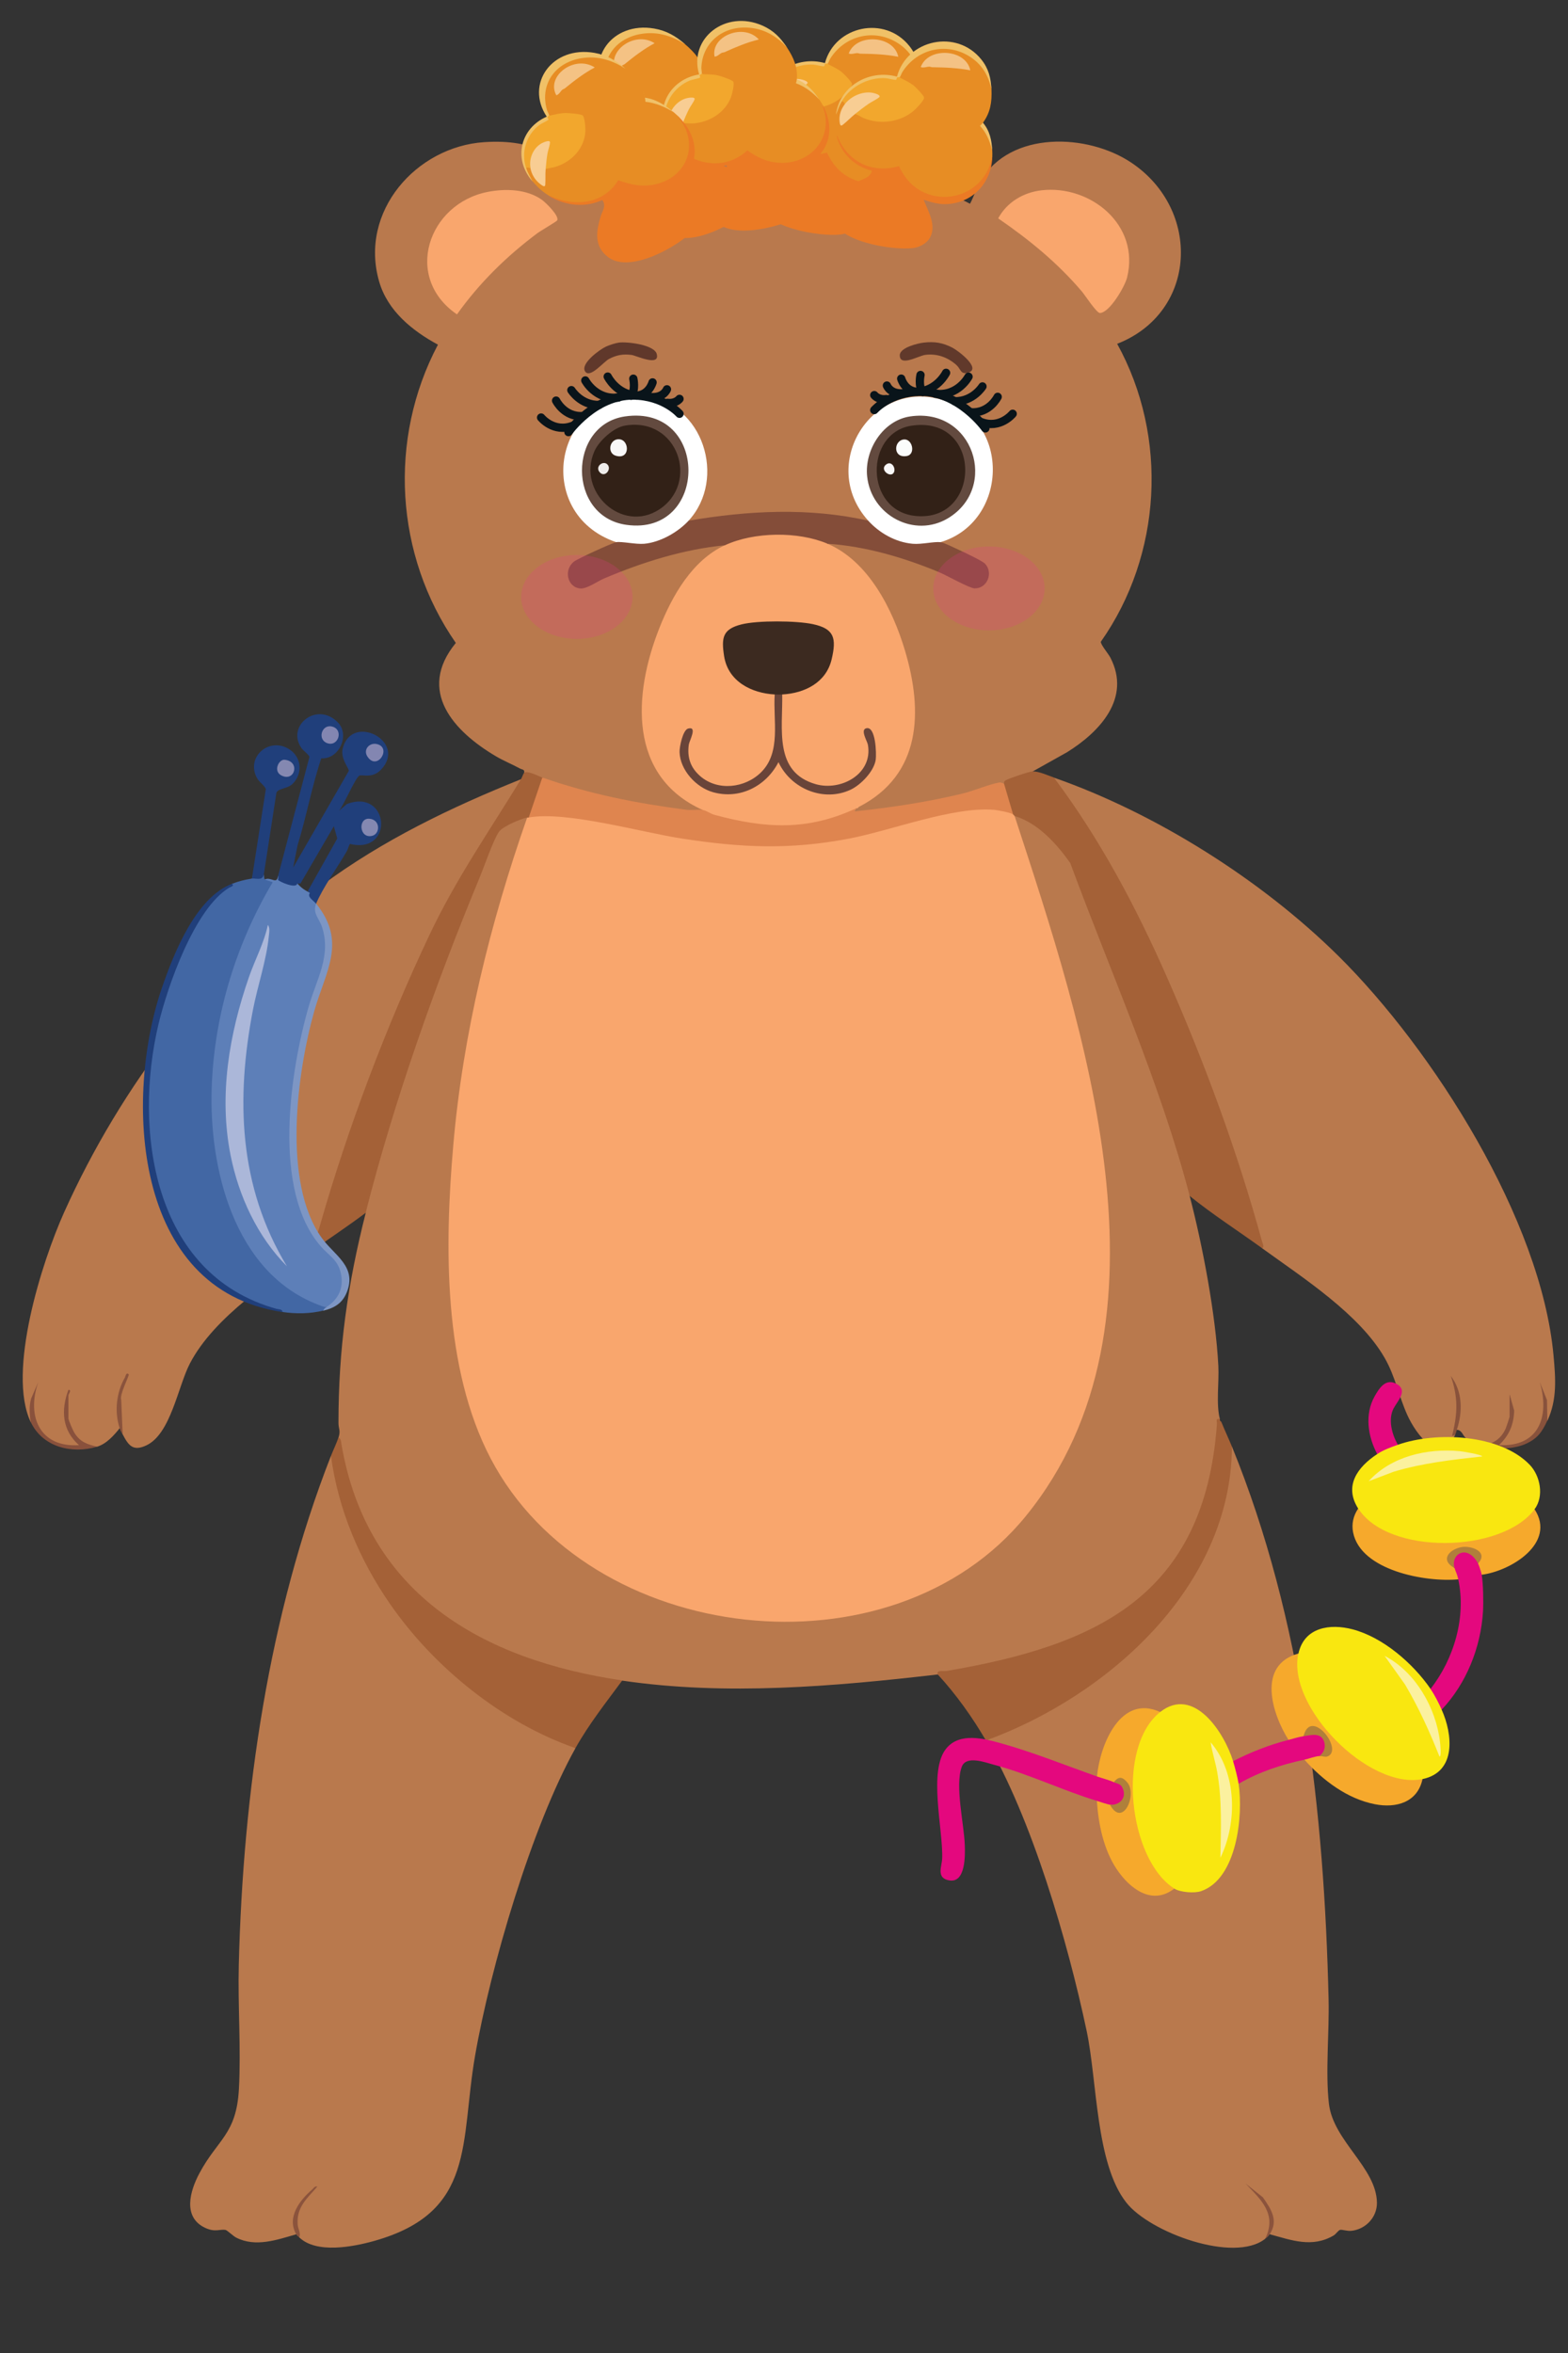 <?xml version="1.0" encoding="UTF-8"?>
<svg id="Layer_1" xmlns="http://www.w3.org/2000/svg" version="1.1" viewBox="0 0 283.46 425.2">
  <rect x="0" y="0" width="283.46" height="425.2" fill="#333333" stroke="none"/>
  <!-- Generator: Adobe Illustrator 29.5.1, SVG Export Plug-In . SVG Version: 2.1.0 Build 141)  -->
  <defs>
    <style>
      .st0 {
        fill: #7d96c4;
      }

      .st1 {
        fill: #89523b;
      }

      .st2 {
        fill: #a46137;
      }

      .st3 {
        fill: #8488b1;
      }

      .st4 {
        fill: #f6a92c;
      }

      .st5 {
        fill: #5d7fb8;
      }

      .st6 {
        fill: #61392b;
      }

      .st7 {
        fill: #df854f;
      }

      .st8 {
        fill: #f0c167;
      }

      .st9 {
        fill: #89513c;
      }

      .st10 {
        fill: #af803b;
      }

      .st11 {
        fill: #fff;
      }

      .st12 {
        fill: #eb7a25;
      }

      .st13 {
        fill: #634a3f;
      }

      .st14 {
        fill: #b9794d;
      }

      .st15 {
        fill: #fbf19f;
      }

      .st16 {
        fill: #694439;
      }

      .st17 {
        fill: #60382b;
      }

      .st18 {
        fill: #8a533c;
      }

      .st19 {
        fill: #88523c;
      }

      .st20 {
        fill: #ed3393;
        opacity: .2;
      }

      .st21 {
        fill: none;
        stroke: #09141a;
        stroke-linecap: round;
        stroke-linejoin: round;
        stroke-width: 1.5px;
      }

      .st22 {
        fill: #f8cd93;
      }

      .st23 {
        fill: #844d39;
      }

      .st24 {
        fill: #f9e710;
      }

      .st25 {
        fill: #203f7b;
      }

      .st26 {
        fill: #eeecea;
      }

      .st27 {
        fill: #f9f8f8;
      }

      .st28 {
        fill: #abb7d9;
      }

      .st29 {
        fill: #e78d24;
      }

      .st30 {
        fill: #b07f3b;
      }

      .st31 {
        fill: #f2a72d;
      }

      .st32 {
        fill: #f0c169;
      }

      .st33 {
        fill: #4267a4;
      }

      .st34 {
        fill: #e4087e;
      }

      .st35 {
        fill: #fbf19e;
      }

      .st36 {
        fill: #3c2a20;
      }

      .st37 {
        fill: #8386b1;
      }

      .st38 {
        fill: #322117;
      }

      .st39 {
        fill: #f9a66d;
      }

      .st40 {
        fill: #f4c284;
      }

      .st41 {
        fill: #fbfcfc;
      }

      .st42 {
        fill: #8b533c;
      }
    </style>
  </defs>
  <g>
    <path class="st14" d="M94.75,139.67c.14-.67-.34-.58-.72-.78-1.43-.78-2.98-1.4-4.38-2.23-7.6-4.48-14.36-11.8-7.25-20.48-10.99-15.83-12.28-36.78-3.23-53.9-4.61-2.49-9.1-6.09-10.63-11.41-3.65-12.67,6.73-24.36,18.96-25.18,8.95-.6,15.3,2.34,18.56,11.13,21.2-11.17,48.09-11.09,69.3,0,.72-1.36,1.14-2.81,1.93-4.14,5.38-9.11,19.34-8.56,27.21-3.3,12.69,8.47,12.01,27.04-2.54,32.75,9.29,16.84,8.08,38.17-2.95,53.83-.08.48,1.38,2.2,1.72,2.87,3.82,7.37-1.99,13.46-7.8,17.08l-6.25,3.5-.22.59-4.96,1.63c-.35.34-.95.52-1.78.56-7.85,2.8-16.47,4.02-24.86,4.97-.94-.13-.85-.64-.1-1.08.09-.24.18-.24.27,0l.27-.28.54-.92c15.87-8.08,7.97-35.49-3.08-44.12-1.32-.68-2.38-1.51-3.18-2.49.23-.13.47-.24.72-.32,1.94-.59,8.71,1.25,11.06,1.91,4.71,1.34,9.19,3.17,13.4,5.39,4.4,1.84,4.57-3.49.46-4.36l-5-2.29-.18-.62.52-.75c10.26-3.63,11.52-18.96,1.45-23.73-12.36-5.85-23.65,9.25-15.07,19.73v.86s-1.66.21-1.66.21c-9.91-2.05-20.02-1.2-29.95.02l-.84-.23v-.84c5.9-6.98,2.07-19.57-7.21-20.79-15.9-2.08-20.69,18.97-6.38,24.74l.5.77.06.36c-2.39,1.13-4.8,2.3-7.25,3.5-2.12,1.55-.61,4.9,1.92,3.64,7.37-3.77,15.82-6.6,24.14-7.24l.77.29c-.73.98-1.73,1.83-3,2.53-10.89,9.27-18.29,36.76-1.67,44.39l.58.89c-.25.8-1.93.67-2.72.57-7.53-.93-17.8-2.49-24.78-5.34-.55-.23-1.01-.64-1.42-1.07-.65.68-2.54-.33-3.27-.83h0Z"/>
    <path class="st14" d="M183.42,147.45c.14-.1.29-.19.45-.25,2-.72,9.25,6.45,10.1,8.51,3.95,9.63,7.67,19.49,11.32,29.25,3.49,9.33,6.94,18.66,9.58,28.29.12.45.16.93.2,1.41.03.48.03.97,0,1.46,2.33,8.95,4.7,21.38,5.18,30.72.15,2.92-.44,6.91.28,9.59-.38,9.11-2.67,18.42-7.97,25.93-9.63,13.63-27.96,18.24-43.05,20.22-18.66,2.16-38.29,3.87-57.02,1.11-.24.11-.48.2-.73.26-2.04.49-10.56-1.96-13.13-2.74-19.79-6.01-35.14-19.74-37.43-41.44.41-1.3-.01-1.55-.01-2.63-.01-13.45,1.66-25.1,4.92-37.95l.03-1.58c5.55-22.91,14.43-46.03,23.32-67.09.1-1.1,4.82-3.33,5.28-3.19.24.07.44.19.57.42-.05.96-.12,1.93-.41,2.85-4.39,14.32-8.37,27.57-10.7,42.48-3.32,21.22-5.1,50.1,4.67,69.58,16.11,32.11,65.81,39.78,91.61,15.82,34.33-31.88,15.71-91.39,2.89-129.45-.09-.52-.07-1.04.07-1.56h0Z"/>
    <path class="st14" d="M229.53,403.73c-.03-.31-.3-.03-.82.83-5.66,4.45-20.85-1.16-25.09-6.54-5.56-7.04-5.25-21.93-7.18-31.04-3.42-16.13-9.91-38.42-18.2-52.48l.92-.94c21.19-8.26,41.8-26.35,42.98-50.89l.57-1.27c12.79,31.36,16.68,66.12,17.47,99.92.14,5.91-.6,13.14.06,18.84.79,6.73,8.59,11.53,8.68,17.87.03,2.67-2.07,4.8-4.6,5.08-.8.09-1.69-.26-2.05-.17s-.75.77-1.19,1.02c-3.89,2.27-7.57.85-11.55-.23h0Z"/>
    <path class="st14" d="M104.03,315.9c-7.88,14.09-15.36,39.52-18.15,55.59-2.72,15.66.2,28.25-18.2,33.44-3.8,1.07-10.46,2.37-13.58-.63-.26-.92-.45-1.1-.55-.56-3.48,1-7.33,2.38-10.83.61-.56-.28-1.64-1.33-1.92-1.39-.98-.22-1.86.48-3.7-.38-4.13-1.93-2.77-6.65-1.06-9.85,3.3-6.19,6.7-7.02,7.15-15.23.4-7.34-.21-15.13-.02-22.54.78-30.99,5.38-63.05,16.65-91.86l.75,1.36c3.94,23.02,21.26,42.17,42.36,50.47l1.08.98h0Z"/>
    <path class="st14" d="M279.73,256.69l-.52-.16c-.73,2.2-2.25,3.79-4.44,4.46-1.96.6-5.69,1.14-2.95-1.39,1.76-2.51,1.66-4.78,1.1-7.63l.41,3.06c.09.55-.05.88-.41.97.63.06.01,1.54-.23,2.07-1,2.21-2.41,3.68-4.96,3.35-.69-.22-2.14-1.07-2.71-1.54-.62-.51-.72-1.46-1.65-1.51-.41-.33-.8,1.16-.27.83-2.83,5.86-7.12-.03-8.69-3.51-1.55-3.42-2.15-6.92-4.08-10.29-4.55-7.94-14.82-14.52-22.15-19.83-3.74-12.22-7.91-24.88-12.75-37-2.89-7.24-6-14.4-9.42-21.34-4.36-8.86-9.14-16.27-14.5-24.45-.45-.69-.73-1.47-.98-2.26,18.39,6.43,37.52,18.47,51.44,32.24,17.08,16.9,36.62,47.62,38.87,72.14.38,4.16.68,7.97-1.09,11.81h0Z"/>
    <path class="st14" d="M94.21,140.78c-.07.68-.25,1.32-.54,1.93-17.16,24.76-28.19,54.32-36.56,82.85-7.66,5.5-18.35,12.3-22.79,20.84-2.16,4.17-3.45,12.71-7.86,14.78-2.4,1.13-3.23.04-4.28-1.99-.2-.09-.68-3.66-.59-3.5.17.3.24,2,.05,2.39-1.08,1.34-2.4,2.83-4.09,3.34-1.92.23-3-.23-4.14-1.82-.56-.78-1.72-2.69-1.04-3.33-.82-.58-.37-3.15,0-4.17-.93,2.59-.44,6.56,2.11,8.65.59,1.32-2.65.63-3.45.43-2.29-.57-4.33-2.36-5.03-4.67l-.45.46c-4.31-9.06,2.02-28.96,6.04-37.9,10.31-22.92,26.51-44.21,46.53-59.05,11.09-8.22,23.38-14.12,36.1-19.23Z"/>
    <path class="st2" d="M186.7,139.39c1.16,0,2.71.72,3.82,1.11,8.39,11.2,14.86,23.4,20.51,36.23,6.74,15.3,12.7,31.43,17.12,47.61.09.32.47,1.04.02,1.22-4.35-3.15-8.91-6.06-13.1-9.45-5.31-20.35-14.26-40.34-21.59-60.15-2.47-3.52-5.87-7.25-10.06-8.51-.25.07-.35-.02-.27-.28-.72-.06-2.13-4.75-2.05-5.02.08-.23.19-.42.41-.54.03-.02-.14-.39.34-.64.63-.33,4.23-1.58,4.85-1.58h0Z"/>
    <path class="st2" d="M220.53,256.41c.02.09-.03.2,0,.28l.27.28c.6,1.48,1.3,2.95,1.91,4.45-.17,25.43-22.59,45.12-44.47,53.09-2.51-4.27-5.38-8.32-8.73-11.95-.23-.87.87-.49,1.7-.63,26.95-4.6,46.51-13.46,48.78-44.55.04-.53-.31-1.12.54-.96h0Z"/>
    <path class="st2" d="M112.49,303.66c-2.93,3.98-6.03,7.89-8.46,12.23-13.17-4.58-25.5-14.49-33.51-26.04-5.5-7.93-9.39-17.08-10.69-26.77.39-.99,1.08-2.45,1.36-3.34.5.29.46.77.54,1.26,4.67,27.24,25.7,38.97,50.75,42.66Z"/>
    <path class="st2" d="M98.03,140.5l.41.48c-.72,2.12-1.44,4.25-2.17,6.37l-.7.37c-.05.25-.14.24-.27,0-1.17.25-4.32,1.58-5.04,2.51-.98,1.27-2.78,6.48-3.55,8.34-8,19.29-15.47,40.35-20.61,60.59-2.94,2.22-6.02,4.25-9,6.39-.37-1.06.37-2.78.68-3.89,5.04-17.69,11.97-36.05,19.82-52.64,4.88-10.31,10.76-18.67,16.6-28.25.18-.29.38-.95.55-1.11.53-.51,2.5.57,3.27.83h0Z"/>
    <path class="st9" d="M5.54,256.97c-.19-1.51-.31-2.73.08-4.23l1.29-2.99c-2.16,6.27.34,11.85,7.37,11.39-3.04-2.68-3.3-6.29-1.91-10,.67,0,0,.82,0,.97v4.17c0,.38.86,2.31,1.14,2.73,1.04,1.61,2.3,1.99,4.05,2.41-4.56,1.36-9.85.08-12-4.45h0Z"/>
    <path class="st19" d="M279.73,256.69c-.99,2.14-1.83,3.33-4.1,4.3-2,.85-5.88,1.06-7.91.42,2.09-.54,3.58-1.22,4.5-3.33.11-.26.68-1.98.68-2.09v-4.03l.83,2.93c-.07,2.56-.92,4.51-2.74,6.24,7.11.39,9.23-5.05,7.37-11.39l1.3,3.26.07,3.69h0Z"/>
    <path class="st18" d="M21.63,258.08c-.97-2.97-.61-6.47.96-9.18.1-.18.22-1.02.68-.55.16.17-1.71,3.7-1.36,4.59l.27,6.25c-.23-.44-.34-.49-.55-1.11h0Z"/>
    <path class="st42" d="M229.53,403.73c-.31.47-.41.51-.82.83,2.19-4.46-.73-7.04-3.55-10l3.14,2.5c1.49,2.13,2.87,4.19,1.23,6.67h0Z"/>
    <path class="st1" d="M263.36,258.36c-.09.28-.13.54-.27.83-.57.35-.64.5-.45-.31.9-3.73.9-6.58-.37-10.25,2.16,2.83,2.17,6.48,1.09,9.73Z"/>
    <path class="st42" d="M53.55,403.73c-1.76-3.05.63-6.14,2.86-8.06.31-.26.44-.67.96-.55-1.84,2.12-3.78,3.69-3.56,6.82.06.84.64,1.7.28,2.35-.21-.2-.35-.22-.55-.56h0Z"/>
    <path class="st14" d="M220.8,256.97l-.27-.28c.02.07.22.16.27.28Z"/>
    <path class="st39" d="M149.59,98.25c7.4,3.15,11.76,11.81,13.99,19.24,3.34,11.12,2.95,22.5-8.26,28.29l-.27.28c-.07.04-.2-.04-.27,0-.11.2-.22.4-.36.57-1.07,1.29-6.96,2.52-8.89,2.78-5.67.78-11.72-.16-17.13-1.87-.52-.16-1.54-.6-1.45-1.21-13.39-6.09-12.5-20.82-7.77-32.79,2.33-5.89,5.95-12.28,11.86-15.02l.52-.83c5.57-2.11,11.87-2.2,17.5-.26l.54.81h0Z"/>
    <path class="st7" d="M126.95,146.34c.81.13,1.45.7,2.24.91,9.13,2.46,16.77,2.93,25.59-1.19-.42.7-.4.57.34.49,6.3-.68,12.6-1.64,18.76-3.12,2.16-.52,4.77-1.67,6.75-2.03.39-.07.84.24.88.22l1.64,5.56-.46.38c-4.59-1.09-9.33-.85-14.2.72-15.42,4.9-31.23,6.9-47.29,3.46-7.6-1.89-15.27-3.12-23.01-3.69-1.08.24-1.94.13-2.61-.32l2.46-7.23c8.8,3.05,16.84,4.62,26.06,5.83.77.1,2.46-.06,2.86,0h0Z"/>
    <path class="st23" d="M156.96,94.08l.8.05c3.33,3.5,7.53,4.02,11.99,3.27l.31.57c.54.06,2.68,1.12,3.37,1.43.86.39,4.2,1.97,4.66,2.48,1.52,1.66.38,4.47-1.9,4.44-.91-.01-5.14-2.39-6.41-2.92-6.37-2.65-13.28-4.68-20.18-5.15-5.34-2.27-13.29-2.16-18.55.28-7.49.73-14.91,3.06-21.82,5.99-1.19.5-3.06,1.86-4.23,1.82-2.36-.09-3.23-3.31-1.22-4.87.66-.51,6.91-3.38,7.62-3.49-.01-.27.09-.47.32-.58,4.51.8,8.62.12,12.04-3.34l.74.03c10.74-1.84,21.76-2.41,32.47,0h0Z"/>
    <path class="st39" d="M188.27,34.39c8.84-1.02,17.86,6.24,15.48,15.77-.41,1.64-3.18,6.38-4.92,6.4-.59,0-2.68-3.21-3.26-3.9-4.45-5.22-9.51-9.34-15.12-13.2,1.6-2.95,4.56-4.69,7.83-5.07h0Z"/>
    <path class="st39" d="M100.72,39.84c-.11.19-3.03,1.89-3.6,2.32-5.58,4.18-10.43,8.93-14.51,14.65-9.76-6.67-5.23-20,5.54-22.13,3.2-.63,7.11-.53,9.86,1.46.61.44,3.17,2.9,2.71,3.69h0Z"/>
    <path class="st11" d="M124.49,94.08c-1.95,2.12-5.18,3.93-8.04,4.18-1.52.13-4.03-.45-5.06-.29-15.27-5.17-11.33-27.61,5.33-26.14,10.28.91,14.75,14.63,7.77,22.25Z"/>
    <path class="st11" d="M170.05,97.97c-1.27-.13-3.41.43-5.06.29-3.07-.27-6.01-1.93-8.04-4.18-9.15-10.14.72-25.82,13.58-21.76,12.33,3.89,11.69,21.99-.49,25.65h0Z"/>
    <path class="st6" d="M166.99,61.91c1.97-.23,3.45.02,5.21.93.99.51,5.3,3.75,2.84,4.5-1.38.42-1.36-.67-2.11-1.35-1.58-1.43-3.55-2.14-5.67-1.86-1.22.16-4.61,2.21-4.6.06.01-1.37,3.22-2.15,4.33-2.28h0Z"/>
    <path class="st17" d="M111.87,61.91c1.47-.2,6.43.37,6.86,2.07.59,2.34-3.76.26-4.54.16-1.54-.2-2.7,0-4.07.71-1.03.53-3.44,3.58-4.33,2.29-.97-1.4,2.67-4.02,3.78-4.52.64-.28,1.62-.61,2.31-.71Z"/>
    <path class="st7" d="M155.05,146.06l.27-.28s-.12.2-.27.28Z"/>
    <path class="st39" d="M183.15,147.17c.1.07.18.2.27.28,12.45,38.12,30.54,91.42,2.05,126.48-24.24,29.83-78.98,23.56-96.77-10.38-8.59-16.38-8.33-38.4-6.77-56.47,1.75-20.31,6.67-40.23,13.37-59.35.09-.02.18.02.27,0,6.73-1.24,20.43,2.69,27.77,3.81,10.72,1.64,19.4,2.05,30.13,0,7.65-1.46,18.86-5.85,26.27-5.2.68.06,2.94.49,3.41.83h0Z"/>
    <path class="st36" d="M141.41,125.49c-.41.78-.95.79-1.36,0-4.2-.23-8.44-2.35-9.15-6.94-.52-3.36-.24-4.87,3.14-5.72,2.91-.74,9.93-.68,12.89-.05,3.92.83,4.31,2.56,3.41,6.37-1,4.23-4.91,6.12-8.92,6.34h0Z"/>
    <path class="st16" d="M141.41,125.49c.11,6.23-1.55,14.03,6.05,16.21,4.53,1.3,10.36-1.81,9.44-7.11-.12-.67-1.39-2.66-.34-2.98,1.77-.53,1.9,4.62,1.75,5.68-.31,2.09-2.69,4.54-4.52,5.4-4.86,2.3-10.81-.13-13.06-4.97-2.26,4.39-7.05,6.8-11.87,5.42-3.01-.86-5.91-3.97-6.01-7.24-.03-.92.59-4,1.55-4.25,1.74-.47.22,2.2.12,2.9-.32,2.31.3,4.15,2.03,5.67,3.16,2.78,8.13,2.22,11.05-.68,3.66-3.63,2.13-9.38,2.45-14.05.44.02.92.02,1.36,0h0Z"/>
    <path class="st13" d="M112.97,75.25c15.34-2.24,15.2,21.68.27,19.59-10.75-1.5-10.58-18.08-.27-19.59Z"/>
    <path class="st13" d="M164.53,75.25c11.44-1.69,16.09,12.83,6.86,18.39-6.07,3.66-13.9-.5-14.63-7.56-.5-4.81,2.88-10.11,7.77-10.83h0Z"/>
    <path class="st38" d="M112.96,76.91c9.59-1.65,13.6,10.38,6.17,15.18-6.65,4.29-14.87-3.14-11.69-10.52.82-1.9,3.48-4.31,5.52-4.66Z"/>
    <path class="st38" d="M164.81,76.92c12.85-1.9,12.71,17.45.75,16.32-9.29-.88-9.3-15.06-.75-16.32h0Z"/>
    <path class="st27" d="M111.59,79.39c2.21-.34,2.52,3.81-.28,2.96-1.5-.45-1.19-2.73.28-2.96Z"/>
    <path class="st26" d="M108.46,85.39c-1.06-1.09.72-2.38,1.45-1.34.6.85-.57,2.25-1.45,1.34Z"/>
    <path class="st41" d="M163.41,79.41c1.56-.14,2.18,2.72.49,3-2.53.42-2.35-2.83-.49-3Z"/>
    <path class="st27" d="M161.56,85.43c-.6.98-2.64-.57-1.35-1.51.99-.73,1.83.73,1.35,1.51Z"/>
    <g>
      <path class="st24" d="M248.97,262.75c.26-1.15,2.69-2.16,3.74-1.68,6.86-2.43,18.48-1.93,23.81,3.6,1.95,2.01,2.64,5.73.89,8.06.15,1.39-2.1,2.76-3.28,3.46-6.83,4.03-18.8,4.3-25.55,0-1.16-.74-3.3-2.22-3.06-3.61-2.59-4.08-.12-7.48,3.44-9.82Z"/>
      <path class="st24" d="M209.73,309.37c6.11-4.82,11.61,3.75,13.19,8.89.74-.1,1.43,3.02,1.4,3.61l-.41.46c.87,5.74-.29,17.2-6.8,19.41-1.21.41-3.78.2-4.83-.47-1.37.25-2.92-1.89-3.7-3.02-2.72-3.91-4.29-9.44-3.98-14.18-.6-3.67.09-7.9,1.78-11.24.64-1.26,1.9-3.53,3.34-3.46Z"/>
      <path class="st24" d="M258.6,305.2c1.22.41,2.31,2.49,2.02,3.74,1.99,4.42,2.71,11.25-3.45,12.54-.88,1.15-3.41.62-4.77.29-5.97-1.46-11.32-6.39-14.81-11.28-1.42-1.99-2.64-4.54-3.2-6.92-.32-1.39-.81-3.86.34-4.77,1.05-4.79,5.74-5.44,9.78-4.38,5.5,1.44,10.93,6.15,14.11,10.78Z"/>
      <path class="st34" d="M198.3,321.01c.78-.51,2.82.1,3.05,1.03,3.65-.86,2.53,5.97-.7,4.07-.37.77-2.22.08-2.37-.69-6.23-1.91-12.24-4.83-18.54-6.51-1.65-.44-5.1-1.77-5.88.37-1.25,3.42.41,10.27.55,14.08.07,1.87.17,6.87-2.74,6.44-2.49-.37-1.41-2.52-1.35-3.92.22-5.21-2.62-16.02.82-20.02,2.44-2.84,6.73-1.7,9.81-.85,5.65,1.57,11.77,4.02,17.36,6Z"/>
      <path class="st4" d="M245.53,272.57c5.4,8.5,25.95,8.12,31.89.16,3.96,6.11-4.27,11.16-9.56,11.83-.72.01-1.18-1.56-.67-2.04-.22-.45-.11-.65.13-1.04.3-2.43-7.77-1.75-4.37,1.87.74-.1,1.4,1.72.67,2.04-5.91.56-17.65-1.59-19.01-8.49-.3-1.53.04-3.01.93-4.32Z"/>
      <path class="st4" d="M209.73,309.37c-7.97,6.29-5.74,26.62,2.56,31.9-4.02,3.13-8.06.02-10.43-3.53s-3.3-8.19-3.57-12.32c.55.17,1.95.65,2.37.69l.65.17c2.66,3.33,3.87-5.65.66-4.21l-.61-.03c-.93-.41-2.07-.69-3.05-1.03.54-5.7,4.23-14.94,11.42-11.65Z"/>
      <path class="st4" d="M234.71,298.8c-2.11,9.64,12.78,24.69,22.45,22.67-.89,4.25-4.8,5.3-8.59,4.56-5.03-.98-9.41-4.31-12.77-8.06.22-.81,2.19-1.38,2.72-.67l.68-.4c3.34.08-1.75-7.09-2.97-3.49l-.58.32c-.44.78-1.98,1.21-2.72.67-3-4.77-5.73-13.52,1.77-15.6Z"/>
      <path class="st34" d="M267.19,282.51c.19.36.6,1.62.67,2.04.28,1.63.33,5,.23,6.7-.4,6.45-3,12.98-7.47,17.69-.57-1.28-1.23-2.59-2.02-3.74,4.26-5.45,6.49-13,5.02-19.82-.22-1.04-.44-1.27-.67-2.04-1.23-1.04-.21-2.91,1.2-3.22s3.51.96,3.05,2.39Z"/>
      <path class="st34" d="M232.94,314.4c.89-.23,1.8-.53,2.72-.67.71-1.06,2.76-.91,3.64-.07,1.04.99.98,3.65-.77,3.65-1,.11-1.82.47-2.72.67-4.23.9-8.1,2.18-11.9,4.35-.15-1.02-.68-3.05-1-4.08,3.25-1.66,6.5-2.94,10.03-3.85Z"/>
      <path class="st34" d="M252.71,261.07c-1.28.45-2.59.92-3.74,1.68-1.7-3.19-2.3-7.17-.47-10.43.77-1.37,1.88-3.16,3.68-2.38,2.62,1.14.45,3.2-.27,4.6-1,1.96-.28,4.73.81,6.53Z"/>
      <path class="st35" d="M267.96,263.18c-5.4.59-10.82,1.2-16.04,2.77l-4.5,1.71c4.06-4.5,10.55-5.97,16.39-5.44.52.05,4.13.63,4.15.96Z"/>
      <path class="st15" d="M220.62,335.71c.1-5.13.32-10.44-.58-15.52-.32-1.82-.91-3.54-1.18-5.35,4.76,5.54,4.84,14.53,1.76,20.87Z"/>
      <path class="st15" d="M260.23,317.42c-1.77-4.47-3.76-8.86-6.22-13.01l-3.7-5.19c5.58,2.89,9.31,9.43,10.01,15.57.04.36.3,2.62-.09,2.63Z"/>
      <path class="st10" d="M200.65,326.11c1.56.16,2.92-1.01,2.43-2.62-.36-1.18-.82-1.05-1.73-1.45.92-1.14,1.59-.97,2.47.09,1.79,2.19-.84,8.22-3.17,3.98Z"/>
      <path class="st30" d="M267.19,282.51c-1.9-3.55-5.02-1.72-4.24.83-2.58-1.35-1.14-3.25,1.12-3.75,1.79-.4,5.17.8,3.12,2.93Z"/>
      <path class="st30" d="M238.52,317.31c.72-.55,1.12-1.39.93-2.28-.43-2.06-2.3-1.52-3.8-1.29,1.32-5.37,7.38,2.55,4.31,3.66-.42.15-1.11-.13-1.45-.09Z"/>
    </g>
    <g>
      <path class="st5" d="M50.27,158.28l.34-.03c.59.88,1.64,1.35,3.14,1.39.62.73,1.38,1.28,2.29,1.67.65.65,1.02,1.31,1.1,1.98.56,1.75,1.18,3.5,1.85,5.24.38,4.18-.41,8.3-2.37,12.33-3.77,14.58-8.24,35.1,4.49,46.86,2.02,2.78,1.47,7.74-2.2,8.52-2.22.24-4.94-1.52-6.83-2.82-8.48-5.84-12.31-16.28-13.72-25.87-2.38-16.29,1.97-33.78,10.26-47.86-.49-.11-.85-.21-.73-.79,1.18-.49,2.14,1.03,2.38-.62Z"/>
      <path class="st33" d="M47.89,158.91c.26.2,1.32.4,1.39.54-6.89,11.59-10.87,25.05-11.04,38.57-.17,14.47,4.7,33.13,20.66,38.23.12.19-.04.39-.5.58-2.29.57-4.91.61-7.32.25-26.05-6.06-28.11-37.17-21.37-57.58,2.39-7.25,5.67-15.8,12.24-19.8,1.19-.45,2.28-.74,3.58-.94l.17-.5c.72.12,1.31.03,1.98-.22.11.23.02.72.2.86Z"/>
      <path class="st25" d="M50.27,158.28l5.66-21.46c.02-.39-1.1-1.15-1.44-1.65-2.77-4.02,2.79-8.49,6.58-4.64,2.23,2.27.27,6.7-2.99,6.5-1.72,5.13-2.68,10.54-4.29,15.73l-.79,4,10.05-17.45c.13-.4-1.57-2.21-1.09-4.08,1.65-6.48,11.79-1.21,6.89,3.88-1.58,1.64-3.43.77-3.9,1.06-.76.47-2.8,5.32-3.67,6.35l1.43-1.23c7.66-2.91,8.64,9.15.54,7.21-.25.44-.34.95-.6,1.4-1.65,2.83-4.29,6.5-5.51,9.41-.53-.66-1.68-1.23-1.1-1.98-.21-.06-.33-.18-.36-.38l5.29-9.43-.62-2.22-6.03,10.35h-.58c-.2,1.06-3.3-.39-3.46-.62-.05-.07.12-.54-.03-.74Z"/>
      <path class="st25" d="M51.09,237.09c-27.26-4-28.59-38.91-21.81-58.62,2.14-6.22,6.15-16.32,12.68-18.77.48.4-.31.58-.53.71-6.25,3.76-11.15,17.81-12.79,24.71-4.48,18.87-1.15,45.13,21.34,51.39.36.1,1.05.02,1.11.57Z"/>
      <path class="st0" d="M58.41,236.84c.13-.22.27-.44.5-.58,2.29-1.44,3.32-3.56,2.68-6.29-.56-2.36-2.12-3.07-3.56-4.71-8.93-10.14-5.57-31.8-2.21-43.44,1.41-4.88,4.11-9.13,2.38-14.35-.53-1.58-1.75-2.48-1.04-4.17,5.6,6.95,1.68,12.21-.35,19.42-3.09,10.97-5.85,30.96,1.36,40.98,2.26,3.14,6.37,5.14,4.54,9.77-.82,2.07-2.27,2.88-4.28,3.38Z"/>
      <path class="st25" d="M47.69,158.05c-.25,1.17-1.43.61-2.15.71l2.52-16.19c-.44-.87-1.2-1.17-1.68-2.12-1.84-3.63,2.11-7.18,5.66-5.21,2.51,1.39,2.79,4.54.83,6.43-.89.86-2.59.78-2.9,1.57l-2.28,14.8Z"/>
      <path class="st28" d="M51.9,228.85c-5.4-5.41-8.75-12.75-10.21-20.06-2.17-10.84-.25-21.96,3.31-32.22,1.09-3.15,2.74-6.17,3.42-9.43.44.49.23,1.48.17,2.09-.42,4.27-2.03,8.95-2.86,13.23-3.08,15.99-2.64,31.89,6.16,46.39Z"/>
      <path class="st37" d="M68.06,134.44c2.88.58.15,4.95-1.62,2.3-.85-1.26.31-2.56,1.62-2.3Z"/>
      <path class="st37" d="M59.94,131.27c2.23.45,1.29,3.69-.73,3.04-1.88-.6-1.11-3.41.73-3.04Z"/>
      <path class="st3" d="M66.8,147.95c2,.18,1.96,2.74.46,3.09-2.33.55-2.6-3.29-.46-3.09Z"/>
      <path class="st3" d="M51.43,137.29c2.94.26,1.85,4.13-.59,2.82-1.5-.81-.42-2.91.59-2.82Z"/>
    </g>
  </g>
  <g>
    <path class="st21" d="M160.89,71.84"/>
    <path class="st21" d="M158.05,71.4s.69.92,2.19.72"/>
    <path class="st21" d="M160.33,69.67s.61,1.64,3.03,1.39"/>
    <path class="st21" d="M171.03,67.37s-1.58,3.23-5.24,3.44c-2.27-.14-2.87-2.39-2.87-2.39"/>
    <path class="st21" d="M175.09,68.07s-1.89,3.59-5.98,3.09"/>
    <path class="st21" d="M177.61,69.83s-1.69,2.74-5,2.68"/>
    <path class="st21" d="M180.36,71.71s-1.49,3.02-4.82,2.79"/>
    <path class="st21" d="M183.07,74.77s-2.27,2.81-5.69,1.5"/>
    <path class="st21" d="M166.81,70.85c-.86-1.06-.4-3.09-.4-3.09"/>
    <path class="st21" d="M158.05,74.1s2.83-3.25,8.34-3.3c7.01-.07,11.74,6.61,11.74,6.61"/>
  </g>
  <g>
    <path class="st21" d="M120.01,72.51"/>
    <path class="st21" d="M122.84,72.08s-.69.92-2.19.72"/>
    <path class="st21" d="M120.57,70.35s-.61,1.64-3.03,1.39"/>
    <path class="st21" d="M109.86,68.05s1.58,3.23,5.24,3.44c2.27-.14,2.87-2.39,2.87-2.39"/>
    <path class="st21" d="M105.81,68.75s1.89,3.59,5.98,3.09"/>
    <path class="st21" d="M103.29,70.5s1.69,2.74,5,2.68"/>
    <path class="st21" d="M100.53,72.39s1.49,3.02,4.82,2.79"/>
    <path class="st21" d="M97.82,75.45s2.27,2.81,5.69,1.5"/>
    <path class="st21" d="M114.09,71.52c.86-1.06.4-3.09.4-3.09"/>
    <path class="st21" d="M122.84,74.77s-2.83-3.25-8.34-3.3c-7.01-.07-11.74,6.61-11.74,6.61"/>
  </g>
  <ellipse class="st20" cx="104.28" cy="107.87" rx="10.07" ry="7.58"/>
  <ellipse class="st20" cx="178.78" cy="106.33" rx="10.07" ry="7.58"/>
  <g>
    <path class="st29" d="M107.09,28.4c-.49-.71-.95-1.44-1.24-2.22l.09-.18c-.08-.47.7-.37.8.04l.28.21c.27,1.1,1.02,2.19,2.14,2.8l.07-2.56c.04-.13.13-.23.25-.3l.17-.29c3.38-.51,5.79-2.48,6.61-5.42.16-.57.3-3.45-.25-3.89-.67-.53-4.96-.32-5.68.1-.26.01-.36-.09-.26-.3-.28.06-.48-.52-.54-.74-.7-2.42-.48-4.72,1-6.69,2.76-3.68,9.11-4.36,13.28-1,1.85,1.58,3.11,3.1,3.61,5.29.24.09.34.29.3.58,1.82.19,3.44.96,4.87,2.04.28.24.57.5.84.75,6.29,7.09-1.87,15.74-10.75,11.7-2.1,3.99-7.75,5.18-12.41,2.78-1.39-.83-2.14-1.54-3.17-2.72Z"/>
    <path class="st12" d="M133.41,16.63c3.57,3.43,4.13,8.2.71,11.32-.98.9-2.26,1.41-3.56,1.89,2.22.98,5.39,1.93,6.22,4.27.4,1.14-.03,2.44-.8,3.28-2.36,2.56-11.1,7.69-15.16,4.73-2.78-2.02-2.14-4.97-1.41-7.42.3-1,1.08-1.83.29-2.95-2.89,1.37-6.48,1.13-9.45-.63-.13-.26.2-.01.28.02,4.85,2.08,9.68.96,12.05-2.97,1.69.61,3.26,1.04,5.02.97,6.08-.27,9.54-5.69,6.88-10.79-.31-.6-.74-1.14-1.08-1.72Z"/>
    <path class="st8" d="M123.8,7.97c-2.09-1.34-4.41-2.12-6.86-1.96-5.53.37-8.65,4.67-7.24,9.48.06.21.38.79.37.9.22.11.22.26-.02.45.3.33.15.58-.2.75-3.2,1.39-4.68,4.82-3.78,8.08l-.13.32c.28.83.74,1.61,1.15,2.4-3.58-4.1-2.17-9.64,2.57-11.7-3.97-5.97,1.02-12.85,8.61-11.53,2.25.39,3.86,1.35,5.54,2.79Z"/>
    <path class="st32" d="M127.41,13.26c2.03.29,3.68,1.34,5.17,2.62-1.55-.94-3.28-1.7-5.09-1.88,0-.25-.02-.49-.08-.74Z"/>
    <path class="st31" d="M105.94,26c-.96-2.86.02-6.02,2.41-7.82.33-.25,1.5-.75,1.63-.96.08-.12-.2-.3-.18-.42.02-.1.26-.25.27-.41.16.19.28.07.44.04.91-.18,1.66-.39,2.63-.4.52,0,2.62.18,2.99.41.45.27.56,2.48.52,2.97-.18,2.92-2.36,5.41-5.4,6.35-.59.18-1.23.19-1.78.43-.19-.96-.15-1.94.11-2.94l.45-1.95c-2.25.34-3.36,2.57-3.1,4.52l-.19.21c-.27-.11-.58-.23-.8-.04Z"/>
    <path class="st22" d="M106.74,26.05c-.37-1.81.54-3.98,2.39-4.72.27-.11,1.08-.42,1.11,0,.03.39-.37,1.54-.45,2.03-.15.93-.25,1.9-.33,2.85s0,1.92-.07,2.79c-.04.51-.47.2-.81-.04-1.04-.77-1.63-1.78-1.86-2.9Z"/>
    <path class="st40" d="M118.34,7.81c-1.98,1.06-3.71,2.39-5.4,3.77-.13.11-.34.15-.47.26-.34.29-.55.84-1.08,1-1.92-3.5,3.31-7.37,6.95-5.03Z"/>
  </g>
  <g>
    <path class="st29" d="M138.1,18.29c.21-.81.45-1.62.84-2.36l.2-.07c.31-.38.8.16.55.52l.03.32c-.67.96-.98,2.21-.65,3.33l2.06-1.81c.13-.06.27-.08.42-.07l.35-.1c2.85,1.69,6.13,1.73,9.03.11.57-.32,2.92-2.31,2.87-2.97-.07-.79-3.33-3.25-4.18-3.38-.19-.15-.19-.28.05-.37-.25-.13.06-.67.19-.87,1.39-2.17,3.36-3.71,5.97-4.23,4.88-.98,10.01,2.39,10.38,7.36.09,2.27-.18,4.13-1.54,6.02.1.22.02.42-.24.6,1.17,1.24,1.74,2.79,1.92,4.44.02.35.02.71.01,1.05-1.01,8.95-13.69,10.24-16.95,1.92-4.65,1.61-9.66-.97-11.15-5.54-.36-1.44-.34-2.42-.16-3.9Z"/>
    <path class="st12" d="M166.36,25.81c-.11,4.65-3.44,8.44-8.36,8.62-1.41.05-2.74-.36-4.06-.8.83,2.06,2.38,4.68,1.14,6.87-.6,1.07-1.94,1.75-3.15,1.88-3.72.42-14.05-1.2-14.67-5.81-.42-3.15,2.35-4.89,4.8-6.22,1-.54,2.22-.66,2.53-1.96-3.16-.77-5.57-3.13-6.34-6.21.11-.27.16.11.19.19,1.88,4.45,6.24,6.58,11.04,5.19.74,1.47,1.54,2.74,2.87,3.75,4.6,3.51,11.36,1.69,13.44-3.61.24-.62.36-1.27.57-1.9Z"/>
    <path class="st8" d="M166.21,13.7c-.46-2.24-1.53-4.22-3.43-5.59-4.28-3.1-9.91-1.89-12.67,2.45-.12.19-.35.8-.44.88.08.21-.05.32-.37.31-.04.42-.35.51-.73.42-3.4-.94-7.16.63-9.07,3.54l-.35.15c-.45.77-.72,1.61-1.05,2.43.63-5.14,5.99-8.29,11.03-6.89,1.81-6.74,10.81-8.67,15.26-3.09,1.32,1.65,1.73,3.33,1.81,5.39Z"/>
    <path class="st32" d="M164.67,19.72c1.24,1.45,1.6,3.21,1.68,5.04-.39-1.62-1.04-3.23-2.21-4.46.19-.19.37-.37.53-.58Z"/>
    <path class="st31" d="M139.15,15.86c1.55-2.65,4.73-4.34,7.88-4.19.44.02,1.67.37,1.93.3.15-.04.09-.34.2-.41.09-.06.38-.02.52-.13-.03.23.14.22.29.3.8.42,1.5.73,2.22,1.31.38.31,1.75,1.72,1.84,2.12.11.47-1.54,2.13-1.95,2.47-2.42,2-5.95,2.47-8.88,1.3-.57-.23-1.04-.61-1.63-.77.62-.81,1.41-1.49,2.38-2.06l1.85-1.14c-1.9-1.12-4.45-.19-5.79,1.38l-.3.04c-.11-.24-.24-.52-.55-.52Z"/>
    <path class="st22" d="M139.7,16.38c1.16-1.53,3.51-2.54,5.43-1.96.28.08,1.1.36.81.68-.28.3-1.47.89-1.91,1.19-.84.58-1.67,1.22-2.47,1.86s-1.5,1.39-2.24,1.97c-.43.34-.5-.14-.55-.52-.15-1.19.22-2.28.93-3.22Z"/>
    <path class="st40" d="M162.39,10.26c-2.26-.44-4.55-.53-6.86-.56-.18,0-.36-.1-.54-.1-.48,0-1.06.27-1.56.07,1.35-3.7,8.18-3.31,8.96.6Z"/>
  </g>
  <g>
    <path class="st29" d="M120.52,23.82c-.24-.78-.46-1.57-.5-2.37l.14-.14c.06-.45.77-.18.74.23l.19.26c-.08,1.1.31,2.29,1.17,3.12l.82-2.38c.08-.11.19-.18.32-.23l.25-.23c3.32.3,6.15-.98,7.8-3.55.32-.5,1.3-3.16.92-3.7-.47-.65-4.55-1.45-5.34-1.22-.24-.05-.31-.17-.15-.34-.28-.01-.29-.6-.29-.82.06-2.43.95-4.53,2.92-6.04,3.68-2.81,9.82-1.98,12.73,2.13,1.26,1.91,1.99,3.62,1.81,5.79.2.14.23.35.11.61,1.64.59,2.94,1.69,3.95,3.04.19.29.39.6.56.9,3.79,8.09-6.42,14.3-13.54,8.48-3.15,3.26-8.79,3.06-12.44-.26-1.06-1.09-1.55-1.94-2.16-3.28Z"/>
    <path class="st12" d="M148.66,18.88c2.32,4.04,1.43,8.63-2.69,10.76-1.18.61-2.54.8-3.89.95,1.79,1.43,4.47,3.06,4.55,5.43.04,1.16-.75,2.28-1.72,2.89-2.97,1.86-12.68,4.63-15.6.93-2-2.53-.53-5.15.88-7.27.57-.87,1.56-1.46,1.15-2.7-3.11.61-6.41-.44-8.66-2.77-.05-.27.19.03.26.08,3.93,3.07,8.77,3.13,12.16,0,1.4.96,2.74,1.73,4.41,2.06,5.77,1.15,10.62-3.13,9.65-8.51-.11-.63-.35-1.24-.5-1.86Z"/>
    <path class="st8" d="M142.23,8.55c-1.56-1.74-3.5-3-5.85-3.42-5.28-.93-9.48,2.38-9.59,7.21,0,.21.12.83.08.93.18.15.13.29-.16.42.18.38-.04.57-.41.65-3.41.56-5.81,3.43-5.94,6.69l-.22.27c.01.84.22,1.68.37,2.51-2.13-4.67.83-9.53,5.88-10.36-1.95-6.51,4.77-11.8,11.48-8.81,1.99.89,3.21,2.16,4.36,3.89Z"/>
    <path class="st32" d="M144.04,14.33c1.82.75,3.04,2.11,4.06,3.65-1.17-1.24-2.57-2.35-4.21-2.93.07-.24.13-.46.15-.71Z"/>
    <path class="st31" d="M120.15,21.31c-.05-2.9,1.8-5.63,4.58-6.77.39-.16,1.62-.36,1.81-.52.11-.09-.1-.33-.05-.43.05-.09.32-.17.37-.32.1.21.24.13.4.14.9.04,1.67.02,2.58.23.49.11,2.4.77,2.68,1.07.34.36-.21,2.45-.39,2.9-1.04,2.69-3.82,4.52-6.94,4.7-.61.03-1.21-.1-1.8,0,.11-.94.44-1.85.97-2.73l1-1.72c-2.21-.2-3.91,1.63-4.25,3.52l-.24.16c-.22-.16-.47-.35-.74-.23Z"/>
    <path class="st22" d="M120.89,21.54c.19-1.78,1.69-3.6,3.64-3.87.28-.04,1.13-.14,1.04.26-.08.37-.8,1.35-1.02,1.79-.42.84-.8,1.72-1.15,2.59s-.57,1.79-.9,2.6c-.19.47-.5.08-.74-.23-.75-.96-1-2.04-.88-3.14Z"/>
    <path class="st40" d="M137.17,7.14c-2.17.53-4.18,1.38-6.17,2.28-.16.07-.36.06-.52.13-.41.19-.77.66-1.3.69-.76-3.72,5.29-6.14,8-3.1Z"/>
  </g>
  <g>
    <path class="st29" d="M96.27,32.79c-.49-.71-.95-1.44-1.24-2.22l.09-.18c-.08-.47.7-.37.8.04l.28.21c.27,1.1,1.02,2.19,2.14,2.8l.07-2.56c.04-.13.13-.23.25-.3l.17-.29c3.38-.51,5.79-2.48,6.61-5.42.16-.57.3-3.45-.25-3.89-.67-.53-4.96-.32-5.68.1-.26.01-.36-.09-.26-.3-.28.06-.48-.52-.54-.74-.7-2.42-.48-4.72,1-6.69,2.76-3.68,9.11-4.36,13.28-1,1.85,1.58,3.11,3.1,3.61,5.29.24.09.34.29.3.58,1.82.19,3.44.96,4.87,2.04.28.24.57.5.84.75,6.29,7.09-1.87,15.74-10.75,11.7-2.1,3.99-7.75,5.18-12.41,2.78-1.39-.83-2.14-1.54-3.17-2.72Z"/>
    <path class="st12" d="M122.59,21.02c3.57,3.43,4.13,8.2.71,11.32-.98.9-2.26,1.41-3.56,1.89,2.22.98,5.39,1.93,6.22,4.27.4,1.14-.03,2.44-.8,3.28-2.36,2.56-11.1,7.69-15.16,4.73-2.78-2.02-2.14-4.97-1.41-7.42.3-1,1.08-1.83.29-2.95-2.89,1.37-6.48,1.13-9.45-.63-.13-.26.2-.01.28.02,4.85,2.08,9.68.96,12.05-2.97,1.69.61,3.26,1.04,5.02.97,6.08-.27,9.54-5.69,6.88-10.79-.31-.6-.74-1.14-1.08-1.72Z"/>
    <path class="st8" d="M112.98,12.36c-2.09-1.34-4.41-2.12-6.86-1.96-5.53.37-8.65,4.67-7.24,9.48.06.21.38.79.37.9.22.11.22.26-.02.45.3.33.15.58-.2.75-3.2,1.39-4.68,4.82-3.78,8.08l-.13.32c.28.83.74,1.61,1.15,2.4-3.58-4.1-2.17-9.64,2.57-11.7-3.97-5.97,1.02-12.85,8.61-11.53,2.25.39,3.86,1.35,5.54,2.79Z"/>
    <path class="st32" d="M116.59,17.65c2.03.29,3.68,1.34,5.17,2.62-1.55-.94-3.28-1.7-5.09-1.88,0-.25-.02-.49-.08-.74Z"/>
    <path class="st31" d="M95.11,30.39c-.96-2.86.02-6.02,2.41-7.82.33-.25,1.5-.75,1.63-.96.08-.12-.2-.3-.18-.42.02-.1.26-.25.27-.41.16.19.28.07.44.04.91-.18,1.66-.39,2.63-.4.52,0,2.62.18,2.99.41.45.27.56,2.48.52,2.97-.18,2.92-2.36,5.41-5.4,6.35-.59.18-1.23.19-1.78.43-.19-.96-.15-1.94.11-2.94l.45-1.95c-2.25.34-3.36,2.57-3.1,4.52l-.19.21c-.27-.11-.58-.23-.8-.04Z"/>
    <path class="st22" d="M95.92,30.43c-.37-1.81.54-3.98,2.39-4.72.27-.11,1.08-.42,1.11,0,.03.39-.37,1.54-.45,2.03-.15.93-.25,1.9-.33,2.85s0,1.92-.07,2.79c-.04.51-.47.2-.81-.04-1.04-.77-1.63-1.78-1.86-2.9Z"/>
    <path class="st40" d="M107.52,12.19c-1.98,1.06-3.71,2.39-5.4,3.77-.13.11-.34.15-.47.26-.34.29-.55.84-1.08,1-1.92-3.5,3.31-7.37,6.95-5.03Z"/>
  </g>
  <g>
    <path class="st29" d="M151.13,20.75c.21-.81.45-1.62.84-2.36l.2-.07c.31-.38.8.16.55.52l.03.32c-.67.96-.98,2.21-.65,3.33l2.06-1.81c.13-.06.27-.08.42-.07l.35-.1c2.85,1.69,6.13,1.73,9.03.11.57-.32,2.92-2.31,2.87-2.97-.07-.79-3.33-3.25-4.18-3.38-.19-.15-.19-.28.05-.37-.25-.13.06-.67.19-.87,1.39-2.17,3.36-3.71,5.97-4.23,4.88-.98,10.01,2.39,10.38,7.36.09,2.27-.18,4.13-1.54,6.02.1.22.02.42-.24.6,1.17,1.24,1.74,2.79,1.92,4.44.02.35.02.71.01,1.05-1.01,8.95-13.69,10.24-16.95,1.92-4.65,1.61-9.66-.97-11.15-5.54-.36-1.44-.34-2.42-.16-3.9Z"/>
    <path class="st12" d="M179.39,28.27c-.11,4.65-3.44,8.44-8.36,8.62-1.41.05-2.74-.36-4.06-.8.83,2.06,2.38,4.68,1.14,6.87-.6,1.07-1.94,1.75-3.15,1.88-3.72.42-14.05-1.2-14.67-5.81-.42-3.15,2.35-4.89,4.8-6.22,1-.54,2.22-.66,2.53-1.96-3.16-.77-5.57-3.13-6.34-6.21.11-.27.16.11.19.19,1.88,4.45,6.24,6.58,11.04,5.19.74,1.47,1.54,2.74,2.87,3.75,4.6,3.51,11.36,1.69,13.44-3.61.24-.62.36-1.27.57-1.9Z"/>
    <path class="st8" d="M179.23,16.15c-.46-2.24-1.53-4.22-3.43-5.59-4.28-3.1-9.91-1.89-12.67,2.45-.12.19-.35.8-.44.88.08.21-.05.32-.37.31-.04.42-.35.51-.73.42-3.4-.94-7.16.63-9.07,3.54l-.35.15c-.45.77-.72,1.61-1.05,2.43.63-5.14,5.99-8.29,11.03-6.89,1.81-6.74,10.81-8.67,15.26-3.09,1.32,1.65,1.73,3.33,1.81,5.39Z"/>
    <path class="st32" d="M177.69,22.17c1.24,1.45,1.6,3.21,1.68,5.04-.39-1.62-1.04-3.23-2.21-4.46.19-.19.37-.37.53-.58Z"/>
    <path class="st31" d="M152.17,18.31c1.55-2.65,4.73-4.34,7.88-4.19.44.02,1.67.37,1.93.3.15-.04.09-.34.2-.41.09-.06.38-.02.52-.13-.03.23.14.22.29.3.8.42,1.5.73,2.22,1.31.38.31,1.75,1.72,1.84,2.12.11.47-1.54,2.13-1.95,2.47-2.42,2-5.95,2.47-8.88,1.3-.57-.23-1.04-.61-1.63-.77.62-.81,1.41-1.49,2.38-2.06l1.85-1.14c-1.9-1.12-4.45-.19-5.79,1.38l-.3.04c-.11-.24-.24-.52-.55-.52Z"/>
    <path class="st22" d="M152.72,18.83c1.16-1.53,3.51-2.54,5.43-1.96.28.08,1.1.36.81.68-.28.3-1.47.89-1.91,1.19-.84.58-1.67,1.22-2.47,1.86s-1.5,1.39-2.24,1.97c-.43.34-.5-.14-.55-.52-.15-1.19.22-2.28.93-3.22Z"/>
    <path class="st40" d="M175.41,12.71c-2.26-.44-4.55-.53-6.86-.56-.18,0-.36-.1-.54-.1-.48,0-1.06.27-1.56.07,1.35-3.7,8.18-3.31,8.96.6Z"/>
  </g>
</svg>